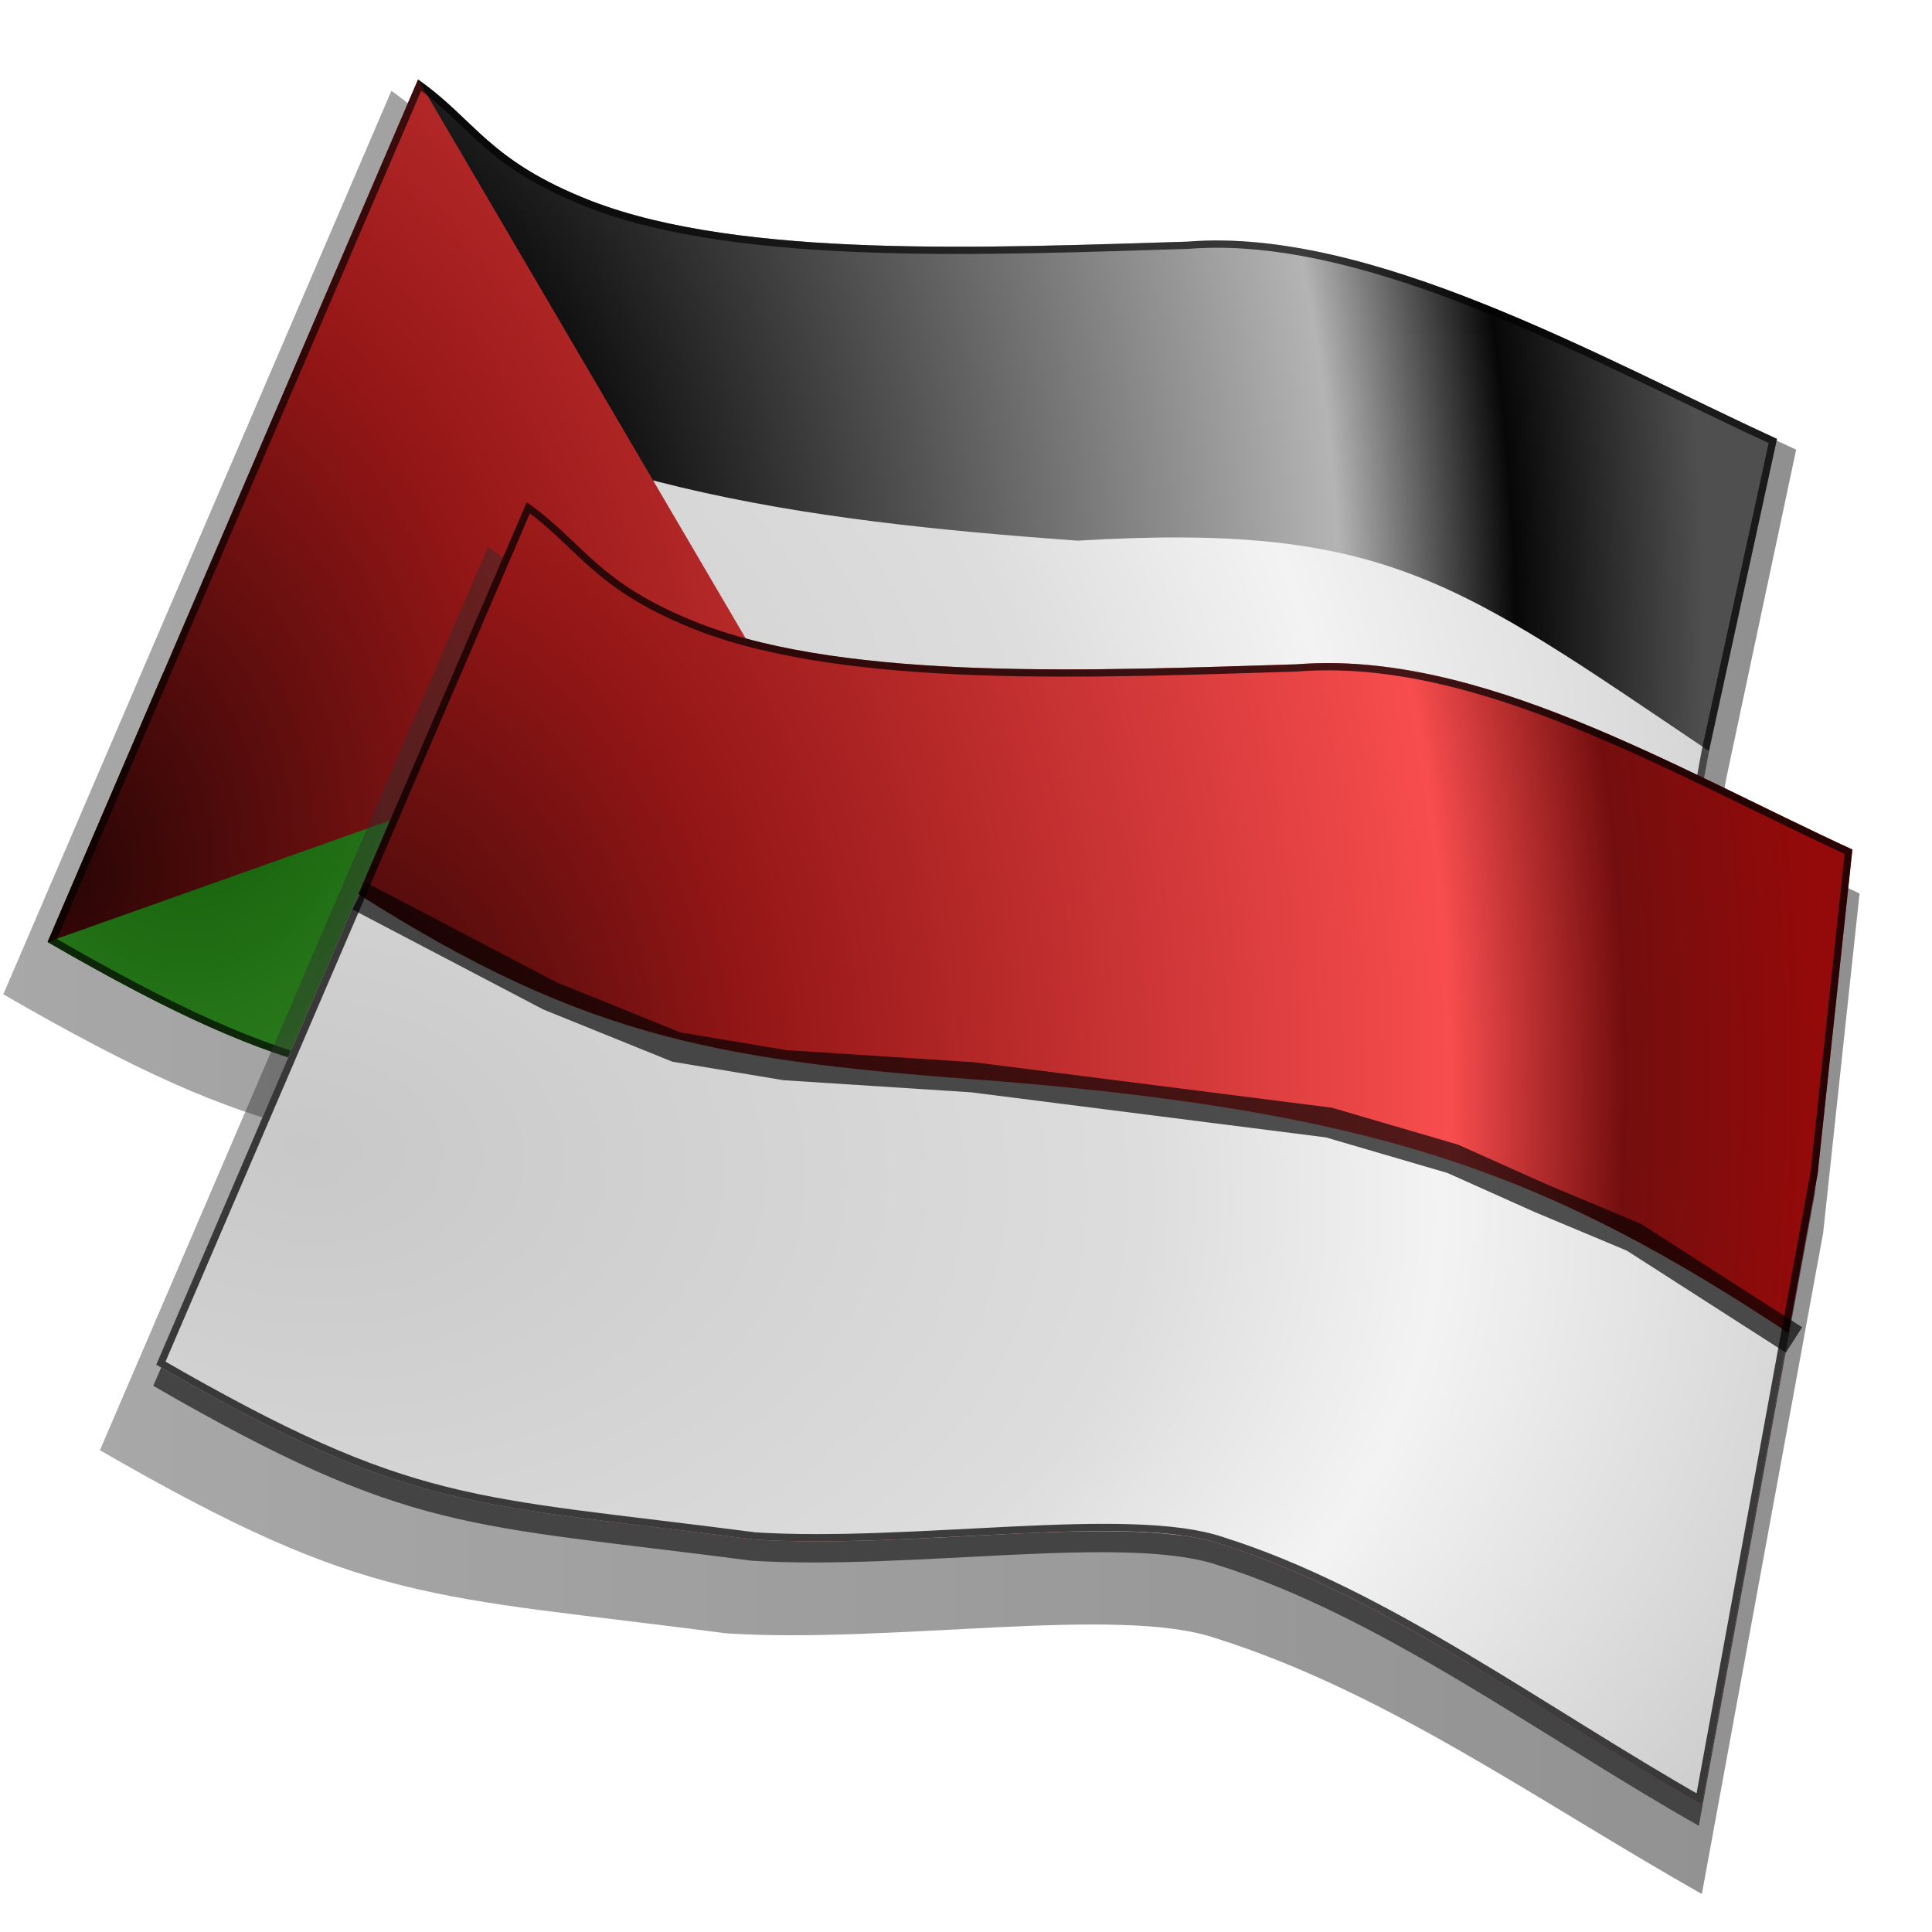 <svg height="32" viewBox="0 0 32 32" width="32" xmlns="http://www.w3.org/2000/svg" xmlns:xlink="http://www.w3.org/1999/xlink"><linearGradient id="a"><stop offset="0" stop-color="#290505"/><stop offset=".302" stop-color="#941616"/><stop offset=".76" stop-color="#f84d4e"/><stop offset=".875" stop-color="#740e0e"/><stop offset="1" stop-color="#940a0a"/></linearGradient><linearGradient id="b"><stop offset="0" stop-color="#c8c8c8"/><stop offset=".5" stop-color="#ddd"/><stop offset=".672" stop-color="#f3f3f3"/><stop offset="1" stop-color="#c8c8c8"/></linearGradient><radialGradient id="c" cx="5" cy="18.969" gradientTransform="matrix(1.759 .103 -.141 2.397 -1.122 -26.979)" gradientUnits="userSpaceOnUse" r="14.186" xlink:href="#a"/><radialGradient id="d" cx="5" cy="16.493" gradientTransform="matrix(2.045 .219 -.149 1.387 -2.773 -4.978)" gradientUnits="userSpaceOnUse" r="13.692" xlink:href="#b"/><linearGradient id="e"><stop offset="0" stop-color="#373737"/><stop offset="1"/></linearGradient><linearGradient id="f" gradientUnits="userSpaceOnUse" x1="1.372" x2="30.8" xlink:href="#e" y1="20.071" y2="20.071"/><linearGradient id="g" gradientUnits="userSpaceOnUse" x1="1.572" x2="31" xlink:href="#e" y1="19.521" y2="19.521"/><radialGradient id="h" cx="5" cy="18.969" gradientTransform="matrix(1.759 .103 -.141 2.397 -1.122 -26.979)" gradientUnits="userSpaceOnUse" r="14.186"><stop offset="0" stop-color="#474747"/><stop offset=".302" stop-color="#0f0f0f"/><stop offset=".76" stop-color="#b4b4b4"/><stop offset=".875" stop-color="#070707"/><stop offset="1" stop-color="#4f4f4f"/></radialGradient><radialGradient id="i" cx="5" cy="16.493" gradientTransform="matrix(2.045 .219 -.149 1.387 -4.174 -13.082)" gradientUnits="userSpaceOnUse" r="13.692" xlink:href="#b"/><radialGradient id="j" cx="5" cy="18.969" gradientTransform="matrix(1.759 .103 -.141 2.397 -2.522 -35.083)" gradientUnits="userSpaceOnUse" r="14.186"><stop offset="0" stop-color="#105806"/><stop offset=".76" stop-color="#7cec64"/><stop offset=".875" stop-color="#369529"/><stop offset="1" stop-color="#229812"/></radialGradient><radialGradient id="k" cx="3.893" cy="20.06" gradientTransform="matrix(1.759 .103 -.141 2.397 -1.122 -26.979)" gradientUnits="userSpaceOnUse" r="14.186" xlink:href="#a"/><filter id="l" color-interpolation-filters="sRGB" height="1.028" width="1.021" x="-.011" y="-.014"><feGaussianBlur stdDeviation=".124"/></filter><filter id="m" color-interpolation-filters="sRGB" height="1.055" width="1.042" x="-.021" y="-.028"><feGaussianBlur stdDeviation=".248"/></filter><clipPath id="n"><path d="m8.725 8.318-6.136 14.286c4.258 2.461 5.188 2.28 9.911 2.896 2.626.166 6.196-.448 7.73.076 2.689.847 5.327 2.824 7.958 4.315l1.918-10.451.575-5.369c-2.95-1.359-6.182-3.308-9.204-3.068-3.303.1-7.386.287-9.876-.671-1.722-.671-1.918-1.342-2.876-2.013z"/></clipPath><filter id="o" color-interpolation-filters="sRGB" height="1.203" width="1.063" x="-.031" y="-.102"><feGaussianBlur stdDeviation=".311"/></filter><filter id="p" color-interpolation-filters="sRGB" height="1.028" width="1.021" x="-.011" y="-.014"><feGaussianBlur stdDeviation=".126"/></filter><filter id="q" color-interpolation-filters="sRGB" height="1.056" width="1.042" x="-.021" y="-.028"><feGaussianBlur stdDeviation=".251"/></filter><clipPath id="r"><path d="m8.725 8.318-6.136 14.286c4.258 2.461 5.188 2.28 9.911 2.896 2.626.166 6.196-.448 7.73.076 2.689.847 5.327 2.824 7.958 4.315l1.918-10.451 1.126-5.169c-2.95-1.359-6.732-3.509-9.755-3.268-3.303.1-7.386.287-9.876-.671-1.722-.671-1.918-1.342-2.876-2.013z" filter="url(#p)"/></clipPath><filter id="s" color-interpolation-filters="sRGB" height="1.221" width="1.17" x="-.085" y="-.111"><feGaussianBlur stdDeviation="1.029"/></filter><filter id="t" color-interpolation-filters="sRGB" height="1.221" width="1.166" x="-.083" y="-.11"><feGaussianBlur stdDeviation="1.027"/></filter><g transform="translate(-1.8 -7.001)"><path d="m8.283 8.505-6.428 14.965c4.46 2.578 5.435 2.388 10.382 3.034 2.751.174 6.491-.47 8.098.08 2.817.887 5.297 2.675 8.053 4.237l2.009-10.948 1.153-5.424c-3.09-1.423-6.743-3.383-9.909-3.131-3.46.105-7.738.3-10.345-.703-1.804-.703-2.009-1.406-3.013-2.109z" fill="url(#g)" filter="url(#t)" opacity=".66"/><path d="m8.725 8.318-6.136 14.286c4.258 2.461 5.188 2.28 9.911 2.896 2.626.166 6.196-.448 7.73.076 2.689.847 5.327 2.824 7.958 4.315l1.918-10.451 1.126-5.169c-2.95-1.359-6.732-3.509-9.755-3.268-3.303.1-7.386.287-9.876-.671-1.722-.671-1.918-1.342-2.876-2.013z" fill="url(#h)"/><path d="m3.1 10.047-1.912 4.453c4.258 2.461 5.189 2.28 9.912 2.896 2.626.166 6.196-.448 7.73.076 2.689.847 5.326 2.823 7.957 4.314l.855-4.658c-2.222-1.416-4.32-3.136-6.641-3.867-1.534-.525-5.155-.51-7.781-.676-4.718-.615-5.876-.088-10.121-2.539z" fill="url(#j)" transform="translate(1.401 8.104)"/><path d="m5.66 4.445-.143.029-1.375 3.145-1.043 2.428c4.245 2.451 5.403 1.924 10.121 2.539 2.626.166 6.247.151 7.781.676 2.321.731 4.419 2.451 6.641 3.867l1.062-5.793c-4.18-2.815-5.358-3.788-10.459-3.484-4.634-.337-8.668-.878-12.585-3.406z" fill="url(#i)" transform="translate(1.401 8.104)"/><path d="m8.725 8.318-6.136 14.286 12.01-4.265z" fill="url(#k)"/><path d="m8.725 8.318-6.136 14.286c4.258 2.461 5.188 2.28 9.911 2.896 2.626.166 6.196-.448 7.73.076 2.689.847 5.327 2.824 7.958 4.315l1.918-10.451 1.126-5.169c-2.95-1.359-6.732-3.509-9.755-3.268-3.303.1-7.386.287-9.876-.671-1.722-.671-1.918-1.342-2.876-2.013z" style="fill:none;stroke:#000;stroke-width:.24;stroke-opacity:.667;clip-path:url(#r);filter:url(#q)"/></g><path d="m8.083 9.055-6.428 14.965c4.46 2.578 5.435 2.388 10.382 3.034 2.751.174 6.491-.47 8.098.08 2.817.887 5.297 2.675 8.053 4.237l2.009-10.948.603-5.624c-3.09-1.423-6.192-3.183-9.359-2.931-3.46.105-7.738.3-10.345-.703-1.804-.703-2.009-1.406-3.013-2.109z" fill="url(#f)" filter="url(#s)" opacity=".66"/><path d="m8.675 8.668-6.136 14.286c4.258 2.461 5.188 2.28 9.911 2.896 2.626.166 6.196-.448 7.73.076 2.689.847 5.327 2.824 7.958 4.315l1.918-10.451.575-5.369c-2.95-1.359-6.182-3.308-9.204-3.068-3.303.1-7.386.287-9.876-.671-1.722-.671-1.918-1.342-2.876-2.013z" fill="#444" filter="url(#l)"/><path d="m8.725 8.318-6.136 14.286c4.258 2.461 5.188 2.28 9.911 2.896 2.626.166 6.196-.448 7.73.076 2.689.847 5.327 2.824 7.958 4.315l1.918-10.451.575-5.369c-2.95-1.359-6.182-3.308-9.204-3.068-3.303.1-7.386.287-9.876-.671-1.722-.671-1.918-1.342-2.876-2.013z" fill="url(#c)"/><path d="m5.936 14.811-3.348 7.793c4.258 2.461 5.189 2.28 9.912 2.896 1.313.083 2.863-.028 4.275-.096 1.034-.049 1.989-.071 2.73.021.018.002.041.002.059.004.001 0.0.001-0.0.002 0 .249.034.473.081.664.146 2.689.847 5.326 2.823 7.957 4.314l1.434-7.812c-3.94-2.601-6.688-3.64-13.045-4.166-4.571-.332-6.821-.667-10.641-3.102z" fill="url(#d)"/><g fill="none" stroke="#000"><path clip-path="url(#n)" d="m8.725 8.318-6.136 14.286c4.258 2.461 5.188 2.28 9.911 2.896 2.626.166 6.196-.448 7.73.076 2.689.847 5.327 2.824 7.958 4.315l1.918-10.451.575-5.369c-2.95-1.359-6.182-3.308-9.204-3.068-3.303.1-7.386.287-9.876-.671-1.722-.671-1.918-1.342-2.876-2.013z" filter="url(#m)" opacity=".85" stroke-width=".24"/><path d="m5.953 14.842 3.151 1.651 2.101.85 1.801.3 3.101.2 5.903.75 2.051.6 1.451.65 1.551.65 2.651 1.701" filter="url(#o)" stroke-opacity=".667" stroke-width=".5"/></g></svg>